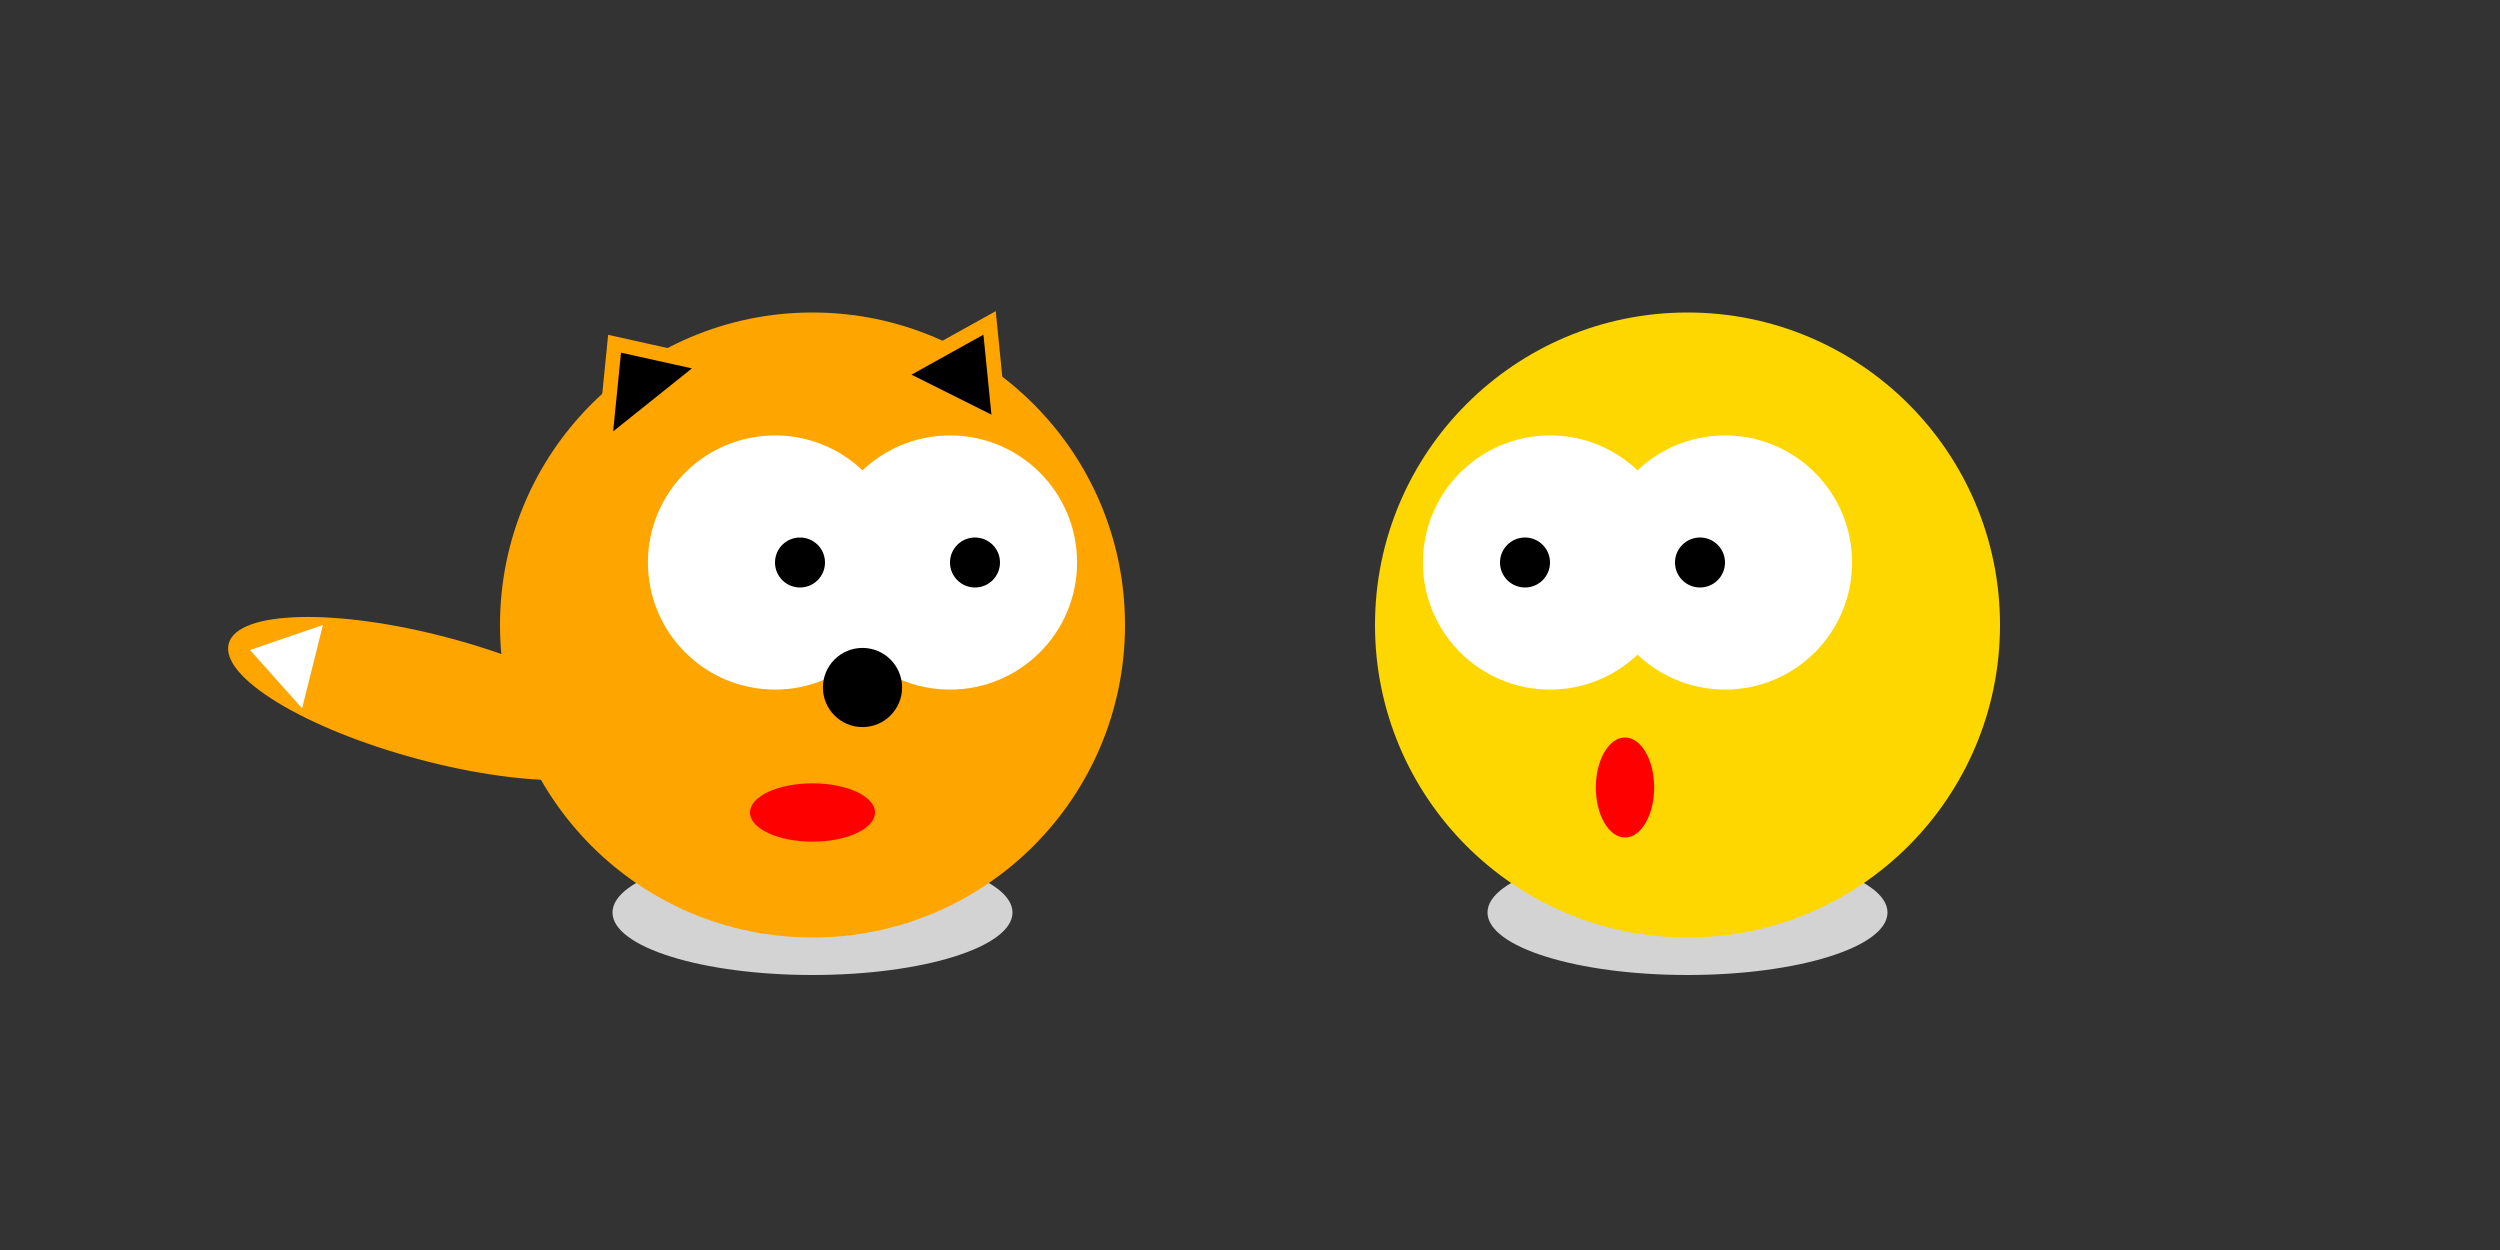             <svg width="1200px" height="600px" xmlns="http://www.w3.org/2000/svg" xmlns:xlink="http://www.w3.org/1999/xlink">
                <rect width="100%" height="100%" fill="#333333" stroke="none"/>
                <!-- Тень лисы -->
                <ellipse cx="390" cy="438" rx="96" ry="30" fill="#d3d3d3"/>
                <!-- Лиса -->
                <circle cx="390" cy="300" r="150" fill="#ffa500" />
                <!-- Глаза -->
                <circle cx="372" cy="270" r="61" fill="white" />
                <circle cx="456" cy="270" r="61" fill="white" />
                <circle cx="384" cy="270" r="12" fill="black" />
                <circle cx="468" cy="270" r="12" fill="black" />
                <!-- Нос -->
                <circle cx="414" cy="330" r="19" fill="black" />
                <!-- Рот -->
                <ellipse cx="390" cy="390" rx="30" ry="14" fill="red"/>
                <!-- Хвост -->
                <ellipse cx="288" cy="270" rx="102" ry="30" transform="rotate(15)" fill="#ffa500"/>
                <polygon points="120,312 145 340, 155,300" fill="white" />
                <!-- Уши -->
                <polygon points="295,165 290,215 340,175" fill="black" stroke="#ffa500" stroke-width="7" />
                <polygon points="430,180 480,205 475,155" fill="black" stroke="#ffa500" stroke-width="7"/>
                
                <!-- Тень желтого чувака -->
                <ellipse cx="810" cy="438" rx="96" ry="30" fill="#d3d3d3"/>
                <!-- Желтый чувак -->
                <circle cx="810" cy="300" r="150" fill="#ffd700" />
                <!-- Глаза -->
                <circle cx="744" cy="270" r="61" fill="white" />
                <circle cx="828" cy="270" r="61" fill="white" />
                <circle cx="732" cy="270" r="12" fill="black" />
                <circle cx="816" cy="270" r="12" fill="black" />
                <!-- Рот -->
                <ellipse cx="780" cy="378" rx="14" ry="24" fill="red"/>
                
                
            </svg>
